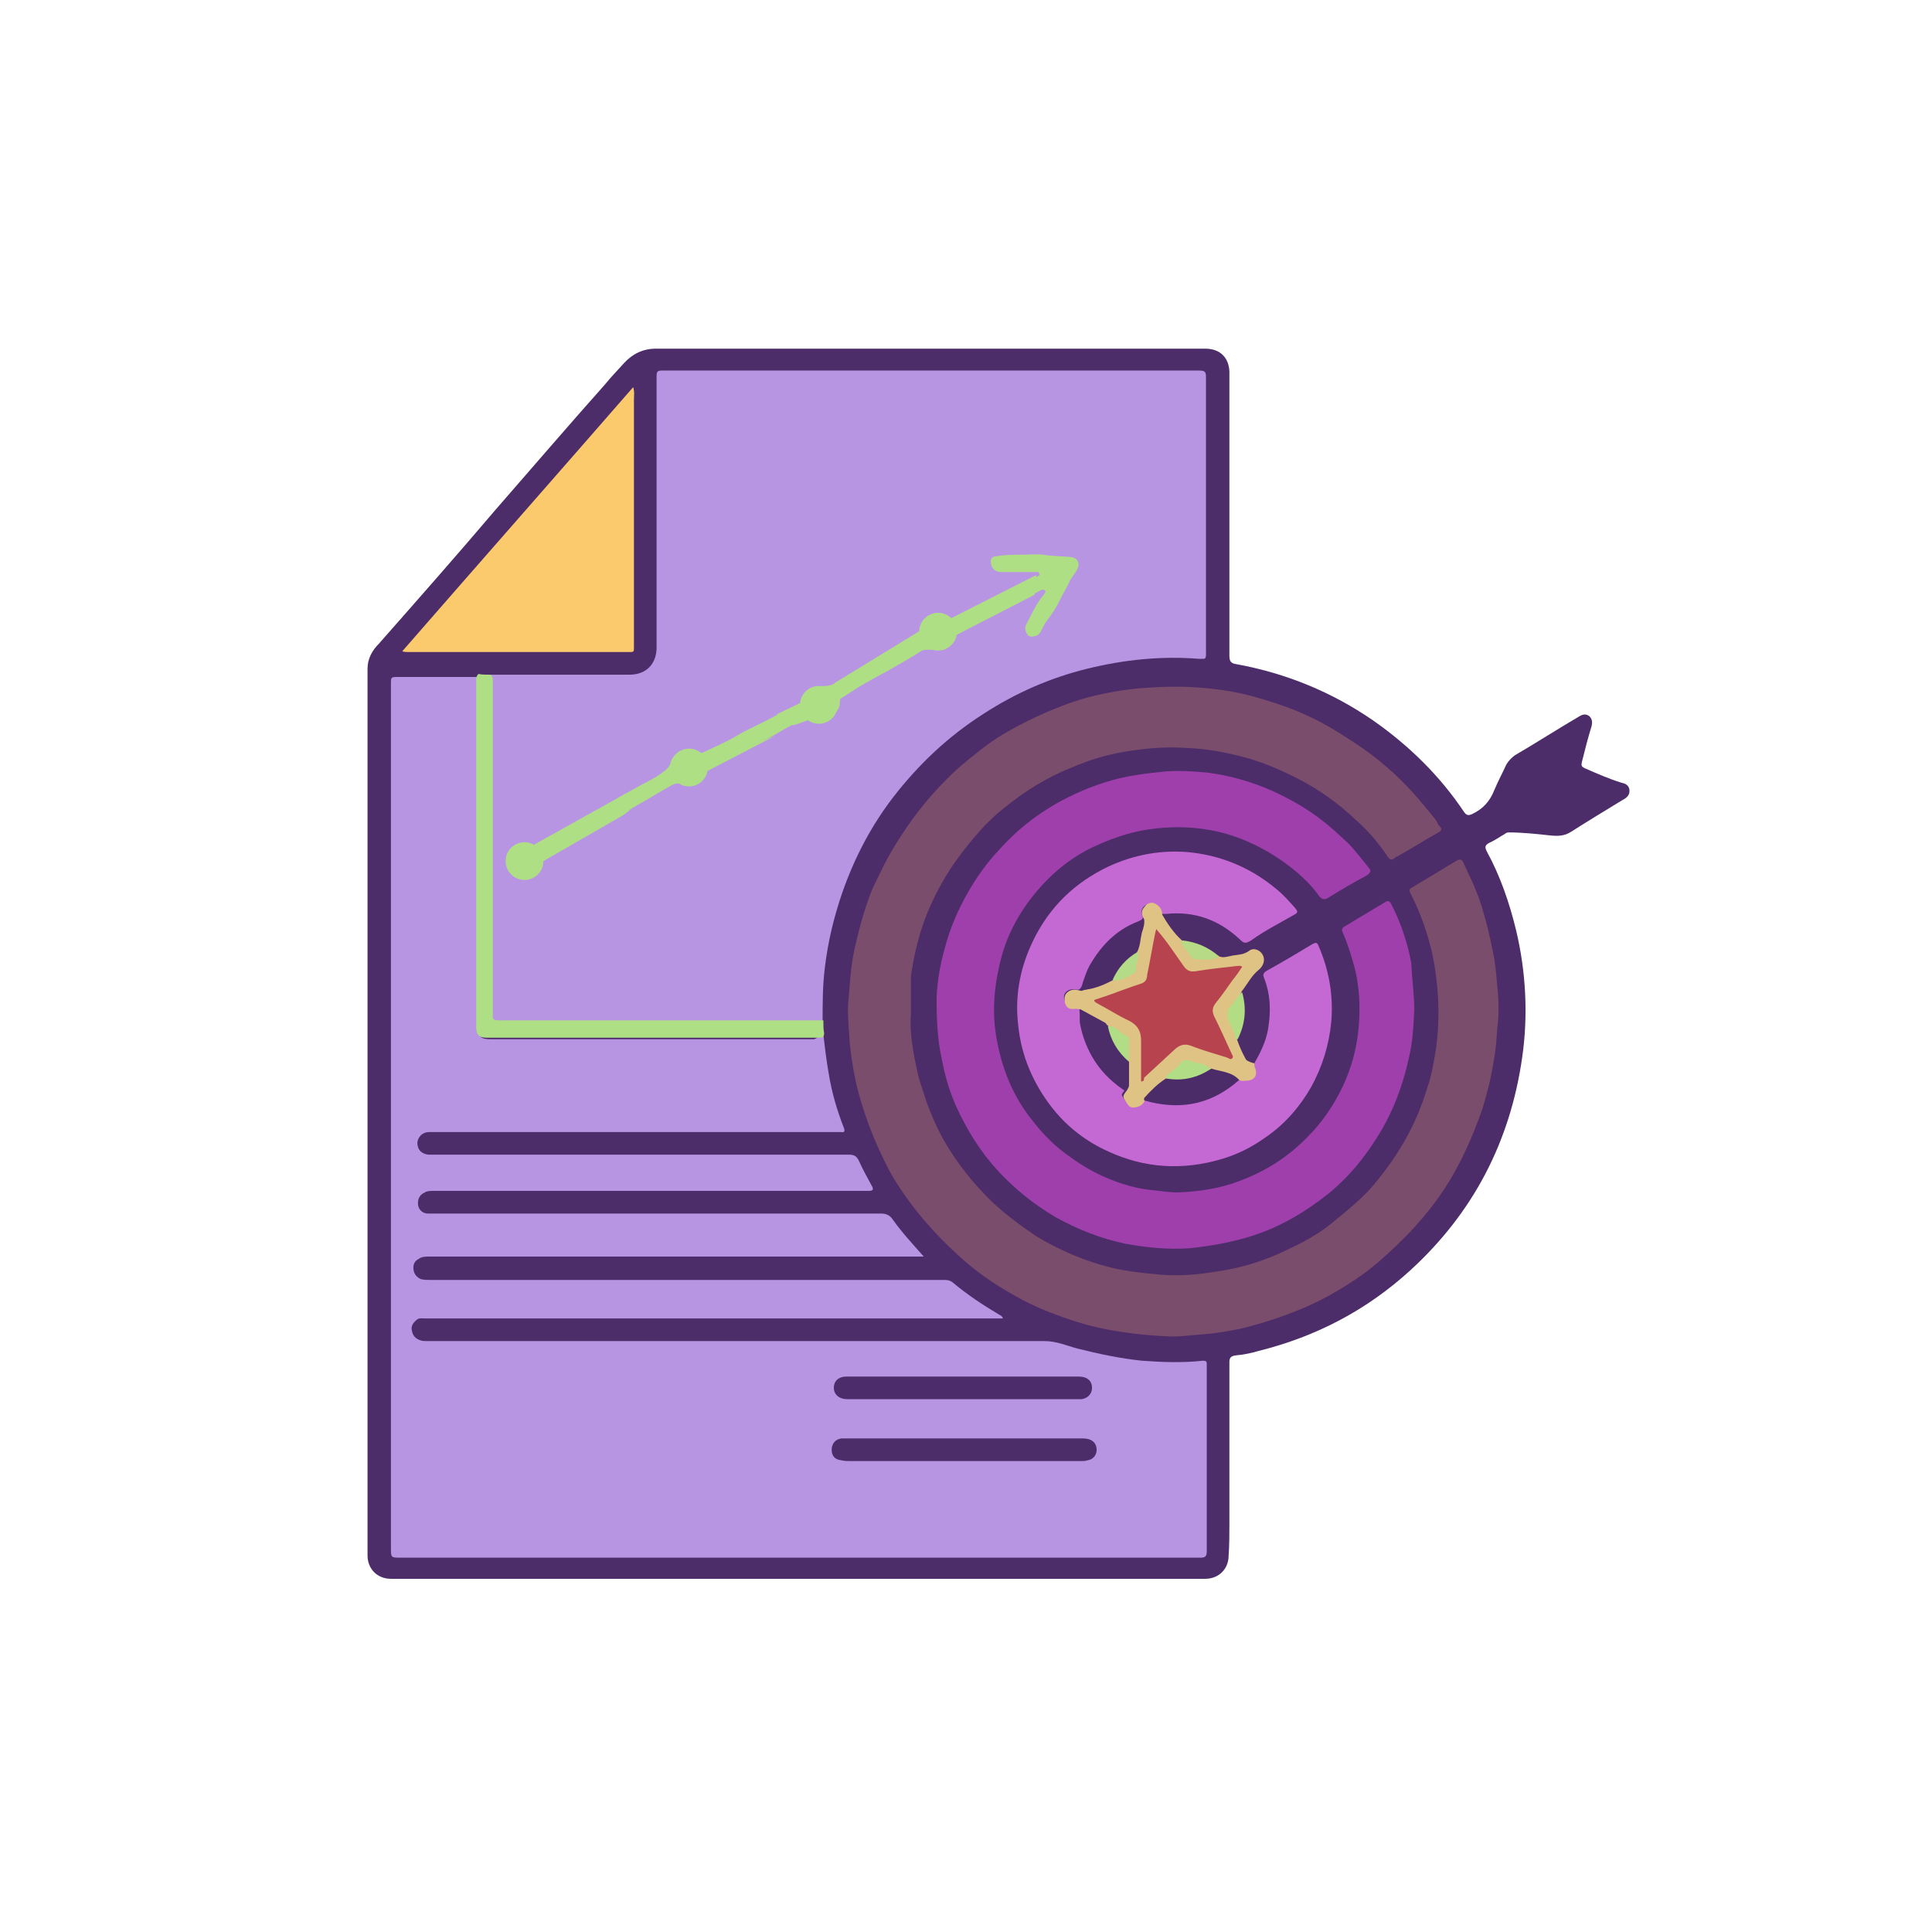 <?xml version="1.0" encoding="utf-8"?>
<!-- Generator: Adobe Illustrator 23.0.0, SVG Export Plug-In . SVG Version: 6.00 Build 0)  -->
<svg version="1.1" xmlns="http://www.w3.org/2000/svg" xmlns:xlink="http://www.w3.org/1999/xlink" x="0px" y="0px"
	 viewBox="0 0 256 256" style="enable-background:new 0 0 256 256;" xml:space="preserve">
<style type="text/css">
	.st0{display:none;}
	.st1{display:inline;}
	.st2{fill:#D1C2E2;}
	.st3{fill:#4C2C69;}
	.st4{fill:#B895E2;}
	.st5{fill:#7B4D6C;}
	.st6{fill:#9E3FAC;}
	.st7{fill:#C468D4;}
	.st8{fill:#FBCA6D;}
	.st9{fill:#AEDF85;}
	.st10{fill:#DFC384;}
	.st11{fill:#B2DD85;}
	.st12{fill:#B6DA85;}
	.st13{fill:#4C2C6A;}
	.st14{fill:#AFDF85;}
	.st15{fill:#4C2C68;}
	.st16{fill:#B7434F;}
	.st17{fill:#B1DD87;}
	.st18{fill:#B0DD86;}
	.st19{fill:#B3DB88;}
</style>
<g id="Layer_2" class="st0">
	<g class="st1">
		<path class="st2" d="M60,0h136c33.1,0,60,26.9,60,60v136c0,33.1-26.9,60-60,60H60c-33.1,0-60-26.9-60-60V60C0,26.9,26.9,0,60,0z"
			/>
	</g>
</g>
<g id="Layer_1">
	<g>
		<g>
			<path class="st3" d="M48.7,147.3c0-19.6,0-39.1,0-58.7c0-1.3,0.6-2.4,1.5-3.3c5.2-5.9,10.4-11.8,15.5-17.8
				c4.8-5.5,9.6-11.1,14.5-16.6c0.8-1,1.7-1.9,2.5-2.8c1.1-1.2,2.5-1.9,4.2-1.9c24.3,0,48.5,0,72.8,0c1.9,0,3.1,1.1,3.2,3
				c0,0.6,0,1.1,0,1.7c0,12,0,24,0,36c0,0.7,0.2,1,0.9,1.1c6.6,1.2,12.7,3.7,18.2,7.5c4.7,3.3,8.8,7.3,12,12.1
				c0.3,0.4,0.5,0.5,1,0.3c1.5-0.7,2.4-1.7,3-3.2c0.5-1.2,1.1-2.3,1.6-3.4c0.3-0.5,0.7-0.9,1.1-1.2c2.9-1.7,5.7-3.5,8.6-5.2
				c0.5-0.3,0.9-0.3,1.3,0c0.4,0.4,0.4,0.8,0.3,1.3c-0.5,1.6-0.9,3.2-1.3,4.8c-0.1,0.5,0,0.6,0.4,0.8c1.6,0.7,3.2,1.4,4.8,1.9
				c0.5,0.1,1,0.3,1.1,0.9c0.1,0.7-0.3,1.1-0.9,1.4c-2.3,1.4-4.6,2.8-6.8,4.2c-0.9,0.6-1.8,0.6-2.8,0.5c-1.8-0.2-3.7-0.4-5.5-0.4
				c-0.2,0-0.4,0.1-0.5,0.2c-0.7,0.4-1.4,0.9-2.1,1.2c-0.5,0.3-0.6,0.5-0.3,1.1c1.8,3.3,3,6.8,3.9,10.5c1.3,5.5,1.6,11.2,0.8,16.8
				c-1.6,11.2-6.5,20.6-14.8,28.2c-5.8,5.3-12.5,8.8-20.1,10.7c-1,0.3-2,0.5-3.1,0.6c-0.6,0.1-0.8,0.3-0.8,0.9c0,7.1,0,14.2,0,21.4
				c0,1.4,0,2.8-0.1,4.2c0,1.8-1.3,3.1-3.1,3.1c-31.4,0-62.8,0-94.2,0c-4.6,0-9.1,0-13.7,0c-1.8,0-3.1-1.3-3.1-3.1
				C48.7,186.4,48.7,166.9,48.7,147.3z"/>
			<path class="st4" d="M109.1,137.1c0.2,1.7,0.4,3.4,0.7,5.1c0.4,2.5,1.1,4.9,2,7.2c0.2,0.5,0.1,0.7-0.4,0.6c-0.1,0-0.1,0-0.2,0
				c-18.1,0-36.2,0-54.3,0c-0.9,0-1.5,0.6-1.6,1.4c0,0.9,0.5,1.5,1.5,1.6c0.2,0,0.4,0,0.7,0c18.3,0,36.7,0,55,0c0.7,0,1,0.2,1.3,0.8
				c0.5,1.1,1.1,2.2,1.7,3.3c0.3,0.5,0.2,0.7-0.4,0.7c-5.8,0-11.6,0-17.4,0c-13.4,0-26.8,0-40.3,0c-0.4,0-0.8,0-1.1,0.2
				c-0.7,0.3-1,0.9-0.9,1.7c0.1,0.6,0.6,1.1,1.3,1.1c0.3,0,0.6,0,0.9,0c19.7,0,39.4,0,59.1,0c0.7,0,1.2,0.2,1.6,0.8
				c1.2,1.7,2.6,3.2,4.1,4.9c-0.5,0-0.8,0-1.2,0c-21.4,0-42.8,0-64.3,0c-0.5,0-1,0-1.4,0.3c-0.6,0.3-0.8,0.8-0.7,1.5
				c0.1,0.6,0.5,1,1,1.2c0.4,0.1,0.9,0.1,1.3,0.1c22.6,0,45.3,0,67.9,0c0.4,0,0.8,0,1.2,0.3c1.9,1.6,4,3,6.2,4.3
				c0.2,0.1,0.4,0.2,0.5,0.5c-0.4,0-0.7,0-1.1,0c-25.2,0-50.3,0-75.5,0c-0.4,0-0.8-0.1-1.1,0.2c-0.5,0.4-0.8,0.9-0.6,1.5
				c0.1,0.6,0.5,1,1.1,1.2c0.3,0.1,0.6,0.1,0.9,0.1c27.3,0,54.6,0,81.8,0c1.6,0,2.9,0.6,4.4,1c2.8,0.7,5.6,1.3,8.5,1.6
				c2.7,0.2,5.4,0.3,8.1,0c0.4,0,0.5,0.1,0.5,0.4c0,0.5,0,1.1,0,1.6c0,7.8,0,15.5,0,23.3c0,0.6-0.2,0.8-0.8,0.8
				c-35.3,0-70.7,0-106,0c-1.3,0-1.3,0-1.3-1.3c0-38.2,0-76.3,0-114.5c0-0.9,0-0.9,1-0.9c3.5,0,7,0,10.6,0c0.1,0.6,0,1.2,0,1.7
				c0,14.7,0,29.5,0,44.2c0,0.2,0,0.3,0,0.5c0,1.3,0.3,1.6,1.6,1.6c14.3,0,28.6,0,42.9,0C108.2,137.5,108.7,137.4,109.1,137.1z"/>
			<path class="st4" d="M65,89.4c6.1,0,12.3,0,18.4,0c2.3,0,3.6-1.5,3.6-3.6c0-12,0-23.9,0-35.9c0-0.7,0.1-0.8,0.8-0.8
				c23.7,0,47.4,0,71.1,0c0.8,0,0.9,0.2,0.9,0.9c0,12.1,0,24.3,0,36.4c0,1,0,0.9-0.9,0.9c-5-0.4-9.9,0.1-14.8,1.3
				c-4.9,1.2-9.5,3.2-13.8,6c-4.7,3-8.6,6.7-12,11.1c-2.9,3.8-5.1,8-6.7,12.6c-1.1,3.2-1.9,6.5-2.3,9.9c-0.3,2.4-0.3,4.7-0.3,7.1
				c-0.4,0.4-0.9,0.2-1.3,0.2c-7.5,0-15,0-22.5,0c-6.2,0-12.4,0-18.6,0c-1.5,0-1.6-0.1-1.6-1.6c0-14.2,0-28.5,0-42.7
				C65,90.6,64.9,90,65,89.4z"/>
			<path class="st5" d="M120.7,134.4c-0.2,2.4,0.3,5.1,0.9,7.8c0.3,1.3,0.8,2.6,1.2,3.9c0.7,1.9,1.5,3.7,2.5,5.4
				c1.6,2.7,3.5,5.1,5.7,7.3c1.9,1.9,4.1,3.5,6.3,5c1.3,0.8,2.7,1.5,4,2.1c2,0.9,4,1.6,6.1,2.1s4.2,0.7,6.4,0.9
				c2.5,0.2,4.9,0,7.3-0.4c2.9-0.4,5.7-1.2,8.4-2.4c1.1-0.5,2.1-1,3.1-1.5c1.5-0.8,2.9-1.7,4.2-2.8c1.6-1.3,3.3-2.7,4.7-4.2
				c2-2.3,3.8-4.8,5.2-7.5c1-1.9,1.8-3.9,2.4-5.9c0.6-1.7,0.9-3.5,1.2-5.4c0.4-3.1,0.4-6.2,0-9.3c-0.2-1.7-0.5-3.3-1-5
				c-0.6-2.1-1.4-4.2-2.4-6.1c-0.2-0.4-0.2-0.6,0.2-0.8c1.3-0.8,2.7-1.6,4-2.4c0.6-0.4,1.2-0.7,1.8-1.1c0.5-0.3,0.8-0.3,1,0.2
				c0.4,0.9,0.9,1.9,1.3,2.8c0.5,1.2,1,2.4,1.3,3.6c0.5,1.6,0.9,3.3,1.2,4.9c0.5,2,0.6,4.1,0.8,6.2c0.1,1.4,0.1,2.9-0.1,4.4
				c-0.1,1.5-0.2,3-0.5,4.5c-0.3,2-0.8,4-1.4,6c-1,2.9-2.2,5.8-3.7,8.5c-1.7,3.1-3.9,5.9-6.3,8.4c-2.2,2.2-4.4,4.3-7,6
				c-2.1,1.4-4.2,2.6-6.5,3.6c-2.8,1.2-5.8,2.2-8.8,2.9c-1.6,0.3-3.2,0.6-4.8,0.7c-1.4,0.1-2.8,0.3-4.2,0.3c-4.4-0.2-8.7-0.7-13-2.1
				c-2.7-0.9-5.3-1.9-7.7-3.3c-2.9-1.6-5.6-3.5-8-5.8c-2.9-2.7-5.5-5.7-7.6-9c-0.8-1.2-1.5-2.6-2.1-3.9c-1.4-2.9-2.5-6-3.3-9.2
				c-0.5-2.3-0.9-4.7-1-7.1c-0.1-1.3-0.2-2.5-0.1-3.8c0.2-2.3,0.3-4.7,0.8-7s1.1-4.6,1.9-6.8c0.4-1.3,1.1-2.5,1.7-3.8
				c1-2.1,2.2-4,3.5-5.9c2-2.9,4.4-5.6,7-7.9c1.8-1.5,3.6-3,5.6-4.2c2.9-1.7,5.9-3.1,9-4.2c2.9-1,6-1.6,9.1-1.9
				c2.6-0.2,5.2-0.3,7.8-0.1c2.7,0.2,5.4,0.6,8,1.4c2.8,0.8,5.6,1.8,8.2,3.2c1.9,1,3.7,2.2,5.5,3.4c1.1,0.8,2.2,1.6,3.2,2.5
				c2.5,2.1,4.6,4.6,6.6,7.1c0.2,0.3,0.2,0.6,0.5,0.8c0.3,0.3,0.2,0.6-0.2,0.8c-1.8,1-3.5,2.1-5.3,3.1c-0.1,0.1-0.3,0.1-0.4,0.2
				c-0.5,0.5-0.8,0.3-1.1-0.2c-1.2-1.8-2.6-3.4-4.2-4.8c-2.2-2.1-4.7-3.9-7.4-5.3c-2.3-1.2-4.6-2.2-7.1-2.9c-2.6-0.7-5.2-1.2-8-1.3
				c-2.9-0.2-5.8,0.1-8.6,0.6c-2.2,0.4-4.4,1.1-6.5,2c-3.3,1.3-6.3,3.2-9,5.4c-2.3,1.8-4.2,4.1-6,6.5c-1.7,2.3-3,4.7-4.1,7.3
				c-1.1,2.7-1.8,5.6-2.2,8.5C120.7,130.8,120.7,132.4,120.7,134.4z"/>
			<path class="st6" d="M187.4,133.8c-0.1,2.1-0.2,4.2-0.7,6.3c-0.8,3.7-2.1,7.2-4.1,10.4c-2.1,3.4-4.6,6.3-7.8,8.6
				c-2.7,2-5.6,3.6-8.7,4.6c-2.8,0.9-5.6,1.4-8.5,1.7c-2.9,0.2-5.7-0.1-8.5-0.6c-3.3-0.7-6.3-1.9-9.2-3.5c-2.9-1.7-5.5-3.8-7.7-6.2
				c-2.3-2.5-4.1-5.4-5.5-8.5c-0.9-2-1.5-4.1-1.9-6.2c-0.6-2.7-0.7-5.4-0.7-8.2c0.1-2.3,0.5-4.5,1.1-6.6c0.7-2.7,1.8-5.2,3.2-7.6
				c1.1-1.9,2.4-3.7,3.9-5.3c2.2-2.5,4.8-4.6,7.8-6.3c2-1.1,4-2,6.2-2.7c2.7-0.9,5.4-1.2,8.3-1.5c1.9-0.1,3.7,0,5.6,0.2
				c2.9,0.4,5.7,1.2,8.4,2.4c2.4,1.1,4.7,2.4,6.7,4c1.2,0.9,2.2,1.9,3.3,2.9c1,1,1.8,2.1,2.7,3.2c0.4,0.4,0.4,0.7-0.2,1.1
				c-1.7,0.9-3.4,1.9-5,2.9c-0.6,0.4-1,0.3-1.4-0.3c-1.7-2.3-3.9-4-6.3-5.5c-2.5-1.5-5.2-2.6-8-3.1c-2.7-0.5-5.5-0.5-8.2-0.1
				s-5.2,1.3-7.7,2.5c-3.4,1.7-6.1,4.2-8.3,7.2c-1.6,2.2-2.8,4.6-3.5,7.2c-0.9,3.4-1.3,6.9-0.7,10.5c0.7,4.2,2.2,8,4.9,11.3
				c1.4,1.8,3,3.4,4.9,4.7c1.5,1.1,3.2,2.1,4.9,2.8c1.9,0.8,3.9,1.4,6,1.6c1.1,0.1,2.2,0.3,3.3,0.3c2.8-0.1,5.6-0.5,8.2-1.5
				c3.5-1.3,6.5-3.2,9.1-5.9c1.9-1.9,3.4-4.1,4.6-6.6c1.8-3.8,2.4-7.7,2.2-11.8c-0.1-1.4-0.3-2.9-0.7-4.3c-0.4-1.5-0.9-3-1.5-4.4
				c-0.2-0.3,0-0.6,0.2-0.7c1.8-1.1,3.7-2.2,5.5-3.3c0.3-0.2,0.5-0.1,0.7,0.2c1.3,2.5,2.2,5.2,2.7,7.9
				C187.1,129.8,187.4,131.8,187.4,133.8z"/>
			<path class="st7" d="M166.2,140.9c0.8-1.4,1.5-2.8,1.8-4.4c0.4-2.3,0.4-4.6-0.5-6.9c-0.2-0.5-0.1-0.7,0.4-1c2-1.1,4-2.3,6-3.5
				c0.4-0.2,0.6-0.3,0.8,0.2c1.4,3.2,2,6.6,1.7,10.1c-0.3,3.1-1.2,6-2.7,8.7c-1.5,2.6-3.5,4.9-6,6.6c-1.8,1.3-3.8,2.3-5.9,2.9
				c-5.1,1.5-10.1,1.2-14.9-1c-2.9-1.3-5.4-3.2-7.4-5.7c-2.6-3.3-4.2-7-4.6-11.2c-0.4-3.6,0.2-7,1.6-10.2c2-4.6,5.2-8,9.6-10.3
				c3.5-1.8,7.3-2.6,11.2-2.3c4.4,0.4,8.3,2,11.7,4.8c1,0.8,1.8,1.7,2.6,2.6c0.3,0.4,0.5,0.6-0.1,0.9c-1.9,1.1-3.9,2.1-5.7,3.4
				c-0.8,0.5-1,0.4-1.6-0.2c-2.7-2.5-5.9-3.7-9.7-3.3c-0.2,0-0.4,0-0.7,0c-0.3-0.2-0.2-0.7-0.5-0.9c-0.4-0.4-0.8-0.6-1.4-0.3
				c-0.5,0.2-0.7,0.7-0.6,1.2c0,0.2,0.2,0.4,0.1,0.6c-0.1,0.2-0.4,0.3-0.6,0.4c-2.9,1.1-4.9,3.2-6.4,5.8c-0.4,0.7-0.6,1.4-0.9,2.2
				c-0.1,0.4-0.2,0.8-0.5,1c-0.2,0.1-0.4,0-0.6,0c-0.7-0.1-1.3,0.3-1.4,0.8c-0.1,0.8,0.3,1.2,1.1,1.3c0.3,0,0.6,0,0.8,0.2
				c0.3,0.7,0.1,1.4,0.2,2.2c0.7,3.8,2.7,6.6,5.9,8.7c0,0,0,0,0,0.1c0,0.3-0.5,0.5-0.3,0.8c0.2,0.4,0.4,0.7,0.7,1
				c0.4,0.3,1.1,0.1,1.7-0.5c0.1-0.1,0.1-0.1,0.2-0.2c0.2-0.1,0.5,0,0.7,0c2.6,0.8,5.1,0.6,7.6-0.3c1.1-0.4,2.2-1,3.2-1.7
				c0.3-0.3,0.6-0.5,1-0.7c0.4-0.1,0.8,0,1.2,0c0.8-0.1,1.1-0.5,0.9-1.3C166.1,141.5,166,141.2,166.2,140.9z"/>
			<path class="st8" d="M53.3,86.3c10.2-11.7,20.4-23.3,30.6-35c0.2,0.6,0.1,1.2,0.1,1.7c0,10.8,0,21.6,0,32.4c0,1.1,0.1,1-1,1
				c-9.6,0-19.3,0-28.9,0C53.9,86.4,53.6,86.4,53.3,86.3z"/>
			<path class="st9" d="M65,89.4c0.3,0.2,0.3,0.6,0.3,0.9c0,14.2,0,28.3,0,42.5c0,0.6,0,1.2,0,1.7c-0.1,0.6,0.2,0.7,0.8,0.7
				c4.5,0,9,0,13.5,0c9.8,0,19.6,0,29.5,0c0,0.6,0,1.2,0.1,1.7c0,0.5-0.2,0.6-0.7,0.6c-1.6,0-3.2,0-4.8,0c-13.1,0-26.2,0-39.3,0
				c-0.9,0-1.3-0.4-1.3-1.4c0-14.8,0-29.7,0-44.5c0-0.5,0-1.1,0-1.6c0-0.3,0.1-0.5,0.3-0.7C63.8,89.4,64.4,89.4,65,89.4z"/>
			<path class="st10" d="M166.2,140.9c0,0.2,0,0.4,0.1,0.6c0.4,1-0.1,1.7-1.2,1.7c-0.3,0-0.6,0.1-0.9-0.1c-1.2-0.7-2.4-1-3.7-1.3
				c-0.9-0.5-1.9-0.7-2.9-0.9c-0.4-0.1-0.8,0-1.1,0.4c-0.3,0.5-0.9,0.7-1.3,1.1c-0.2,0.2-0.4,0.3-0.5,0.5c-1,1-2.1,1.8-3,2.9
				c-0.2,0.5-0.6,0.8-1.1,0.9c-0.5,0.1-0.9,0.1-1.2-0.4c-0.7-1-0.7-1-0.1-1.8c0.2-1.2,0.1-2.5,0.1-3.7c0-0.8,0-1.7,0-2.5
				c0-0.4-0.2-0.7-0.5-1c-0.6-0.4-1.2-1-2-1.2c-1-0.7-2.1-1.3-3.3-1.9c-0.2-0.1-0.4-0.2-0.5-0.4c-0.3-0.2-0.7-0.1-1-0.1
				c-0.6,0-0.9-0.4-1-0.9c-0.1-0.6-0.1-1.1,0.6-1.5c0.6-0.3,1.1-0.1,1.6,0c1.4-0.5,2.8-0.9,4.1-1.4c0.8-0.2,1.7-0.4,2.5-1
				c0.2-0.2,0.4-0.3,0.4-0.6c0-0.7,0.4-1.4,0.3-2.2c0.3-1.1,0.5-2.2,0.7-3.3c0.1-0.3,0.1-0.7,0.3-1c-0.4-0.6-0.4-1.2,0.1-1.7
				c0.3-0.4,0.8-0.6,1.3-0.4c0.6,0.3,1,0.8,1,1.5c0.7,1.2,1.5,2.4,2.6,3.4c0.3,0.7,0.9,1.1,1.2,1.8c0.2,0.3,0.5,0.5,0.8,0.5
				c0.9,0,1.8,0.2,2.7-0.3c0.1,0,0.1,0,0.2,0.1c0.6,0.3,1.3,0,1.9-0.1c0.7-0.1,1.4-0.1,2.1-0.6c0.6-0.5,1.5-0.1,1.8,0.5
				c0.4,0.7,0.1,1.5-0.5,2c-1,0.8-1.5,1.9-2.3,2.9v0.1c-0.3,0.7-0.8,1.2-1.2,1.8c-0.5,0.6-0.6,1.2-0.4,1.8c0.3,0.9,0.8,1.7,1,2.6
				c0.3,0.9,0.7,1.8,1.2,2.7C165.4,140.7,165.9,140.8,166.2,140.9z"/>
			<path class="st11" d="M164,137.7c-0.1,0-0.3,0-0.3-0.1c-0.1-1.3-1.3-2.2-1-3.6c0-0.1,0-0.3,0.1-0.4c0.7-0.6,1-1.5,1.8-2.1
				C165.2,133.7,165,135.7,164,137.7z"/>
			<path class="st12" d="M161.5,126.7c-1,0.8-2.2,0.3-3.3,0.4c-0.2,0-0.4-0.3-0.5-0.5c-0.3-0.7-1.2-1-1.1-2
				C158.5,124.8,160.1,125.5,161.5,126.7z"/>
			<path class="st3" d="M127.7,190.6c5.3,0,10.5,0,15.8,0c1.1,0,1.7,0.5,1.8,1.3s-0.4,1.5-1.2,1.6c-0.3,0.1-0.6,0.1-0.9,0.1
				c-10.1,0-20.3,0-30.4,0c-0.4,0-0.9,0-1.3-0.1c-0.9-0.1-1.3-0.6-1.3-1.4c0-0.8,0.5-1.4,1.3-1.5c0.2,0,0.5,0,0.7,0
				C117.3,190.6,122.5,190.6,127.7,190.6z"/>
			<path class="st13" d="M127.6,182.4c5.1,0,10.2,0,15.3,0c1.2,0,1.8,0.6,1.8,1.5c0,0.8-0.6,1.4-1.4,1.5c-0.1,0-0.3,0-0.4,0
				c-10.2,0-20.4,0-30.6,0c-1,0-1.7-0.5-1.8-1.3c-0.1-1,0.5-1.7,1.7-1.7c2.1,0,4.2,0,6.3,0C121.5,182.4,124.6,182.4,127.6,182.4z"/>
			<path class="st14" d="M135.4,73.5c0.9,0,1.9-0.1,2.8,0c1.2,0.2,2.4,0.2,3.6,0.3c1,0.1,1.4,0.8,0.9,1.7c-0.3,0.6-0.8,1.1-1,1.6
				c-0.4,0.9-0.9,1.6-1.3,2.5c-0.5,1-1.1,1.9-1.8,2.8c-0.2,0.3-0.4,0.7-0.6,1.1c-0.2,0.4-0.4,0.7-0.9,0.8c-0.4,0.1-0.8,0.1-1-0.3
				c-0.3-0.4-0.3-0.9-0.1-1.3c0.7-1.3,1.3-2.7,2.3-3.9c0.1-0.2,0.3-0.3,0.2-0.5s-0.4-0.2-0.6-0.1c-0.9,0.6-1.9,0.8-2.7,1.5
				c-0.3,0.3-0.7,0.2-1,0.4c-0.8,0.5-1.6,1-2.4,1.3c-1.1,0.4-2.1,1.2-3.2,1.6c-0.7,0.2-1.2,1-2,1.1c-0.1,0-0.1,0.1-0.1,0.2
				c0,0.8-0.8,1.1-1.2,1.6c-0.2,0.2-0.4,0.2-0.6,0.2c-0.6,0-1.2,0-1.8,0c-0.3,0-0.6,0-0.9,0.2c-1.2,0.8-2.5,1.5-3.7,2.2
				s-2.4,1.3-3.6,2c-1.1,0.6-2.2,1.4-3.2,2c-0.2,0.1-0.2,0.2-0.2,0.4c0,0.5-0.1,1-0.5,1.4c-0.8,1-1.9,1.4-3.1,0.9
				c-0.4-0.2-0.9-0.4-1.2,0.3c0,0.1-0.1,0.1-0.2,0.1c-1.7,0.4-3,1.5-4.5,2.2c-0.8,0.4-1.7,0.7-2.5,1.1c-0.7,0.3-1.3,0.8-2,1.2
				c-0.1,0.1-0.2,0.2-0.3,0.2c-1.3,0.1-2.3,1.1-3.4,1.6c-0.2,0.1-0.4,0.3-0.4,0.5c0.2,0.7-0.5,1-0.8,1.4c-0.4,0.5-1.1,0.3-1.7,0.3
				c-0.3,0-0.4-0.2-0.6-0.3c-0.3,0-0.6,0-1,0.2c-1.3,0.7-2.6,1.5-3.8,2.2c-0.9,0.5-1.9,1.1-2.8,1.7c-0.3,0.2-0.7,0.1-1,0.4
				c-1.4,1.2-3.3,1.8-4.7,2.9c-0.4,0.3-1.2,0.5-1.6,0.8c-0.6,0.5-1.4,0.5-1.9,1.2c-0.3,0.4-0.9,0.4-1.4,0.8
				c-0.2,0.2-0.3,0.3-0.3,0.5c-0.1,0.9-0.5,1.4-1.4,1.6c-1.9,0.5-3-0.4-3-2.3c0-0.8,0.9-1.7,1.7-1.8c0.4-0.1,0.7,0,1.1,0
				c0.8,0.1,1.5,0,2.2-0.6c0.5-0.5,1.3-0.7,1.9-1.1c1-0.6,1.9-1.3,2.9-1.7c0.8-0.3,1.4-0.9,2.2-1.3c0.8-0.4,1.6-0.8,2.3-1.3
				c1.1-0.7,2.2-1.3,3.3-1.9c1.1-0.6,2.2-1.1,3.2-1.9c0.4-0.3,0.7-0.6,0.9-1.2c0.2-0.9,1.7-1.9,2.9-1.4c0.5,0.2,1,0.3,1.6,0
				c1.4-0.7,2.9-1.3,4.2-2.1c1-0.6,2.1-1.1,3.1-1.6c1.3-0.6,2.5-1.4,3.9-1.9c0.5-0.2,0.8-0.6,1.4-0.7c0.3,0,0.7-0.4,0.7-0.9
				c0-0.4,0.5-0.6,0.5-0.9c0.1-0.6,0.6-0.3,0.8-0.4c0.6-0.3,1.3-0.1,2-0.3c0.7-0.2,1.3-0.6,1.9-1c1.8-1,3.6-2.1,5.5-3.1
				c0.6-0.3,1.1-0.9,1.8-1.1c0.8-0.3,1.3-1,2.1-1.1c0.2,0,0.5-0.2,0.5-0.4c0-0.6,0.4-1.1,0.6-1.6c0.2-0.7,0.7-0.8,1.1-0.8
				c0.7-0.1,1.3-0.1,2,0.2c0.5,0.2,1.2,0.2,1.8-0.3s1.4-0.8,2.1-1.1c0.8-0.4,1.6-0.7,2.3-1.2s1.6-0.6,2.4-1.1
				c0.7-0.4,1.4-0.6,2.1-1.1c0.4-0.3,0.8-0.5,1.2-0.7c0.2-0.1,0.4-0.1,0.3-0.4c-0.1-0.3-0.3-0.2-0.5-0.2c-1.5,0-3,0-4.5,0
				c-0.8,0-1.3-0.4-1.4-1.2c-0.1-0.6,0.2-0.9,0.8-0.9C133.2,73.5,134.3,73.5,135.4,73.5L135.4,73.5z"/>
			<path class="st15" d="M160.5,141.6c1.3,0.4,2.7,0.4,3.7,1.5c-3.5,3.1-7.4,4-11.9,2.9c-0.2-0.1-0.5-0.1-0.7-0.2c0-0.1,0-0.2,0-0.3
				c0.9-1,1.8-1.9,2.9-2.6c0.4-0.1,0.8-0.1,1.2-0.1c1.4,0,2.7-0.4,4-1C160,141.8,160.2,141.7,160.5,141.6z"/>
			<path class="st3" d="M143.1,133.7c1.1,0.6,2.2,1.2,3.3,1.8c0.2,0.1,0.2,0.3,0.4,0.4c0.2,0.2,0.2,0.5,0.3,0.7
				c0.4,1.2,1,2.3,1.9,3.2c0.2,0.2,0.4,0.6,0.6,0.8c0,1.1,0,2.1,0,3.2c0,0.3-0.2,0.5-0.3,0.7c-0.3,0.1-0.4-0.1-0.6-0.2
				c-3.4-2.4-5.3-5.6-5.5-9.8C143.1,134.2,143,134,143.1,133.7z"/>
			<path class="st15" d="M147.4,129.9c-1.3,0.7-2.6,1.2-4.1,1.3c0.5-1.6,1-3.2,2.1-4.6c1.6-2.2,3.7-3.8,6.2-4.8
				c0.1,0.6-0.1,1.2-0.3,1.8c-0.2,0.8-0.2,1.7-0.6,2.5c-0.3,0.5-0.8,0.7-1.2,1.1c-0.7,0.7-1.4,1.5-1.9,2.4
				C147.6,129.7,147.5,129.9,147.4,129.9z"/>
			<path class="st16" d="M151.2,143.3c0-1.8,0-3.6,0-5.4c0-1.2-0.4-2-1.5-2.6c-1.5-0.7-2.9-1.6-4.4-2.4c-0.1-0.1-0.3-0.1-0.3-0.4
				c1.2-0.4,2.4-0.8,3.7-1.3c0.8-0.3,1.7-0.6,2.6-0.9c0.5-0.2,0.7-0.6,0.7-1.1c0.4-1.9,0.7-3.8,1.1-5.7c0-0.1,0.1-0.2,0.1-0.4
				c1.4,1.6,2.5,3.3,3.7,5c0.4,0.5,0.8,0.7,1.5,0.6c1.8-0.3,3.7-0.5,5.5-0.7c0.2,0,0.4-0.1,0.7,0.1c-0.4,0.6-0.8,1.2-1.3,1.8
				c-0.7,1-1.4,2-2.2,3c-0.5,0.6-0.5,1.2-0.2,1.8c0.8,1.6,1.5,3.2,2.2,4.7c0.1,0.3,0.4,0.6,0.2,0.8c-0.2,0.3-0.5,0-0.8-0.1
				c-1.6-0.5-3.1-0.9-4.6-1.5c-1-0.4-1.7-0.1-2.4,0.6c-1.3,1.2-2.6,2.4-3.9,3.6C151.6,143.2,151.5,143.3,151.2,143.3z"/>
			<path class="st17" d="M160.5,141.6c-1.8,1.2-3.8,1.7-6,1.3c0-0.3,0.1-0.5,0.4-0.7c0.5-0.4,1.1-0.7,1.5-1.3c0.3-0.5,1-0.5,1.4-0.3
				c0.6,0.3,1.2,0.2,1.8,0.5C159.9,141.3,160.2,141.5,160.5,141.6z"/>
			<path class="st18" d="M149.6,140.7c-1.5-1.3-2.4-2.8-2.8-4.7c0.6-0.1,1,0.2,1.4,0.5c0.3,0.3,0.6,0.6,1,0.7
				c0.3,0.1,0.4,0.4,0.4,0.8C149.6,138.9,149.6,139.8,149.6,140.7z"/>
			<path class="st19" d="M147.4,129.9c0.7-1.6,1.8-2.9,3.4-3.8c0.2,0.9-0.4,1.7-0.3,2.5c0,0.4-0.5,0.4-0.7,0.6
				C149,129.7,148.2,130,147.4,129.9z"/>
		</g>
		<circle class="st14" cx="69.5" cy="114.1" r="2.2"/>
		<circle class="st14" cx="91.3" cy="101.7" r="2.5"/>
		<circle class="st14" cx="69.5" cy="114.1" r="2.5"/>
		<circle class="st14" cx="108.5" cy="93.4" r="2.5"/>
		<circle class="st14" cx="124.3" cy="83.7" r="2.5"/>
		<polygon class="st14" points="137.3,76.2 124.3,82.8 121.7,83.7 110.6,90.5 109.1,92.9 123.2,84.8 126.6,84.2 137.1,78.8 		"/>
		<polygon class="st14" points="107.8,93.4 103.3,95.5 105.2,96.1 109.1,94.7 		"/>
		<polygon class="st14" points="102.8,94.7 107.6,92.4 107.6,94.1 		"/>
		<polygon class="st14" points="102.7,97.5 92.7,102.7 93.5,101 		"/>
		<polygon class="st14" points="83.4,107.4 82.6,108 72,114.1 71,113.8 70.8,111.9 83,105.1 		"/>
	</g>
</g>
</svg>
